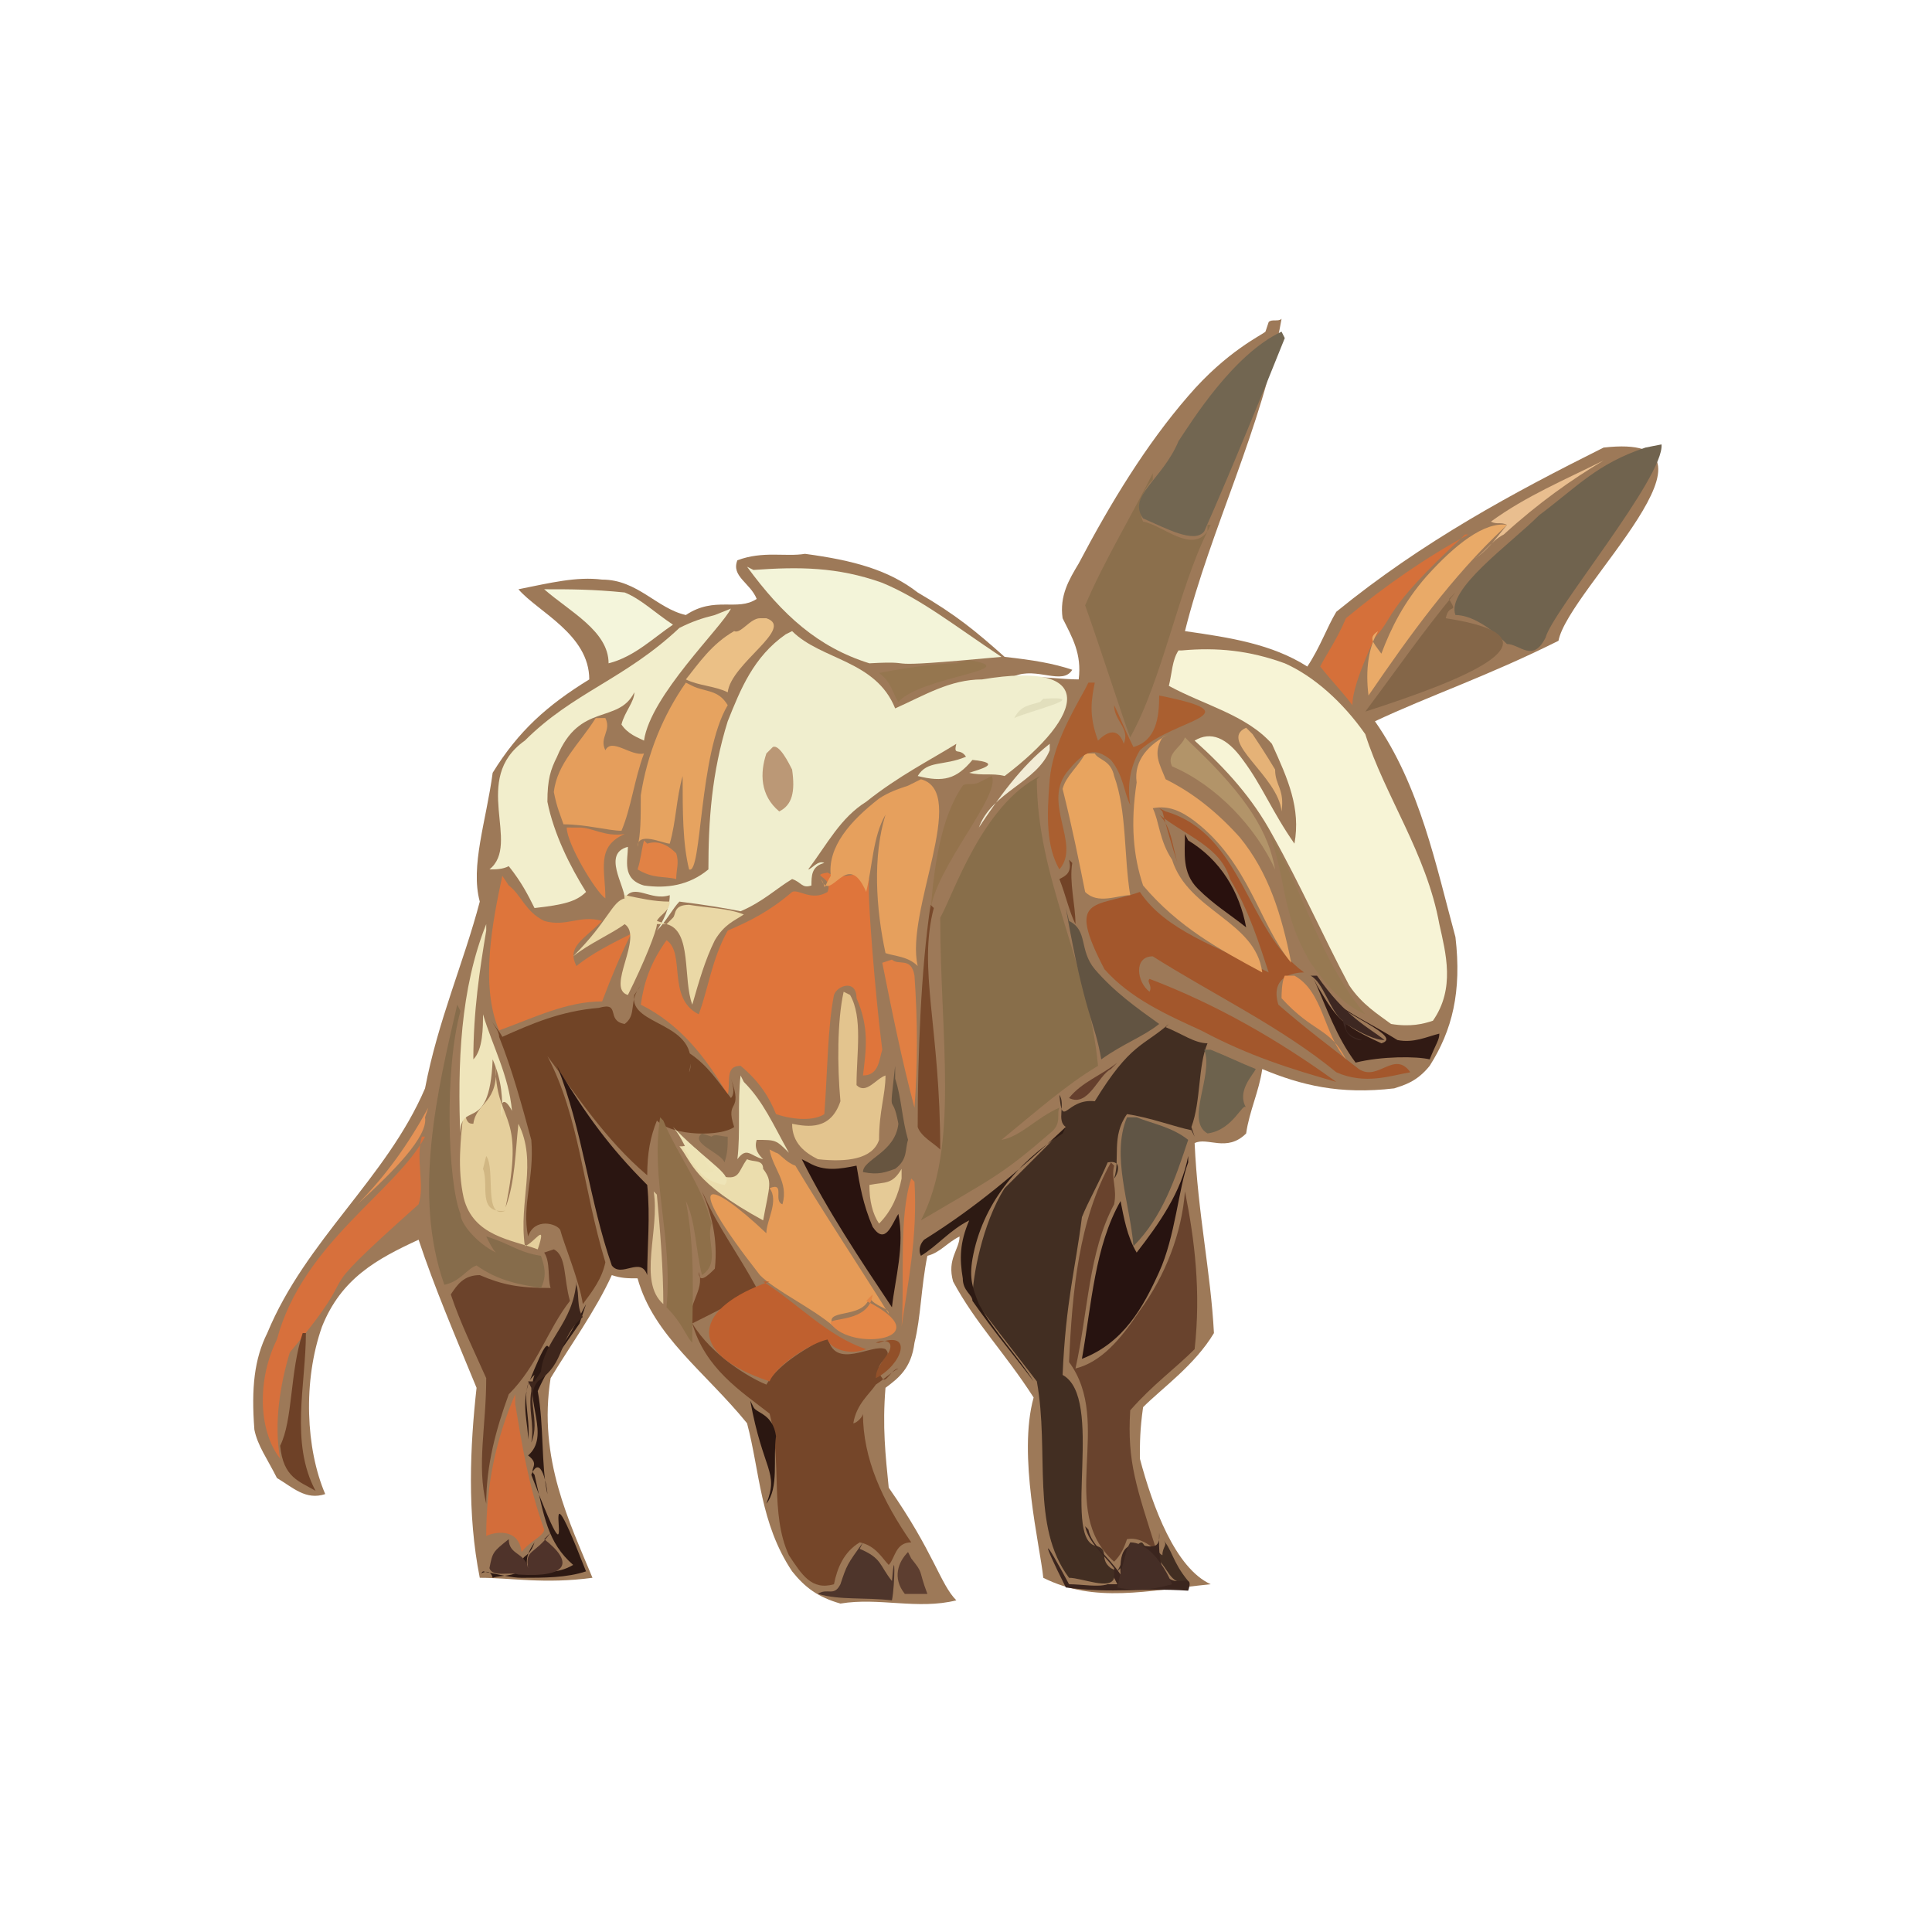 <svg xmlns="http://www.w3.org/2000/svg" width="600" height="600"><path fill="#9D7958" d="M394 100c1-1 3 0 4-1-6 34-22 65-30 97 14 2 27 4 38 11 4-6 6-12 9-17 27-22 55-37 83-51 44-5-11 44-14 60-22 11-40 17-57 25 14 20 19 45 25 67 2 17-1 29-8 40-4 5-8 6-11 7-17 2-29-1-41-6-1 7-4 13-5 20-6 6-12 1-16 3 1 22 5 40 6 59-6 10-16 17-22 23-1 7-1 11-1 16 4 15 11 34 22 39-20 2-36 6-52-2-1-10-8-38-3-56-9-14-18-23-25-36-2-7 2-10 2-14-4 2-6 5-10 6-2 10-2 19-4 27-1 8-5 11-9 14-1 12 0 21 1 31 14 20 16 30 21 35-12 3-24-1-36 1-7-2-11-5-15-10-10-15-10-31-14-46-13-16-29-27-34-45-3 0-5 0-8-1-5 11-13 22-19 32-4 25 6 45 13 62-15 2-25 0-35 0-4-20-3-41-1-59-7-17-13-31-18-46-13 6-24 12-30 27-6 17-5 38 1 52-6 2-10-2-15-5-3-6-6-10-7-15-1-13 0-22 4-30 12-29 37-48 49-76 4-21 12-39 17-58-3-11 2-25 4-40 8-13 17-21 30-29 0-14-16-21-22-28 10-2 18-4 26-3 11 0 17 9 26 11 9-6 16-1 22-5-2-5-8-7-6-12 8-3 15-1 21-2 15 2 26 5 35 12 12 7 18 12 27 20 9 1 15 2 21 4-3 5-11-1-18 2 8 0 15 1 20 1 1-8-2-13-5-19-1-7 2-12 5-17 10-19 21-37 34-52 12-14 23-19 24-20"/><path fill="#F0EECE" d="M244 197c-10 7-14 17-18 27-5 16-6 31-6 46-6 5-13 6-20 5-7-2-5-8-5-12-8 2-1 12-1 16 3-5 8 1 14-1 0 4-2 8-4 11 3-3 5-7 7-9 8 1 14 2 19 3 7-3 11-7 16-10 3 1 3 3 6 2 0-3 0-6 4-7-2-1-4 2-5 2 6-8 10-16 18-21 10-8 20-13 28-18-1 4 1 1 3 4-7 3-12 1-15 6 8 2 12 1 17-5 10 1 2 3-1 4 4 1 7 0 11 1 25-19 29-36-7-30-10 0-18 5-27 9-6-15-23-15-32-24"/><path fill="#F7F4D6" d="M366 202c-2 3-2 7-3 11 11 6 24 9 32 18 5 11 9 20 7 31-7-10-10-18-16-26-5-7-10-9-15-6 10 9 18 18 24 29 9 16 16 32 24 47 4 6 9 9 13 12 6 1 10 0 13-1 7-10 4-21 2-30-4-22-17-40-23-59-7-10-16-18-25-22-11-4-21-5-32-4"/><path fill="#886E4A" d="M323 241c-18 9-27 37-31 44 0 37 6 71-6 94 22-13 25-14 40-27 4-3 2-6 3-8-7 3-12 9-18 10 11-9 20-17 30-23-3-32-19-58-19-89"/><path fill="#422E22" d="M363 318c-8 7-12 6-23 24-9-1-10 9-11-2l-1 3 1-3c2 3-1 8 2 10l-19 19c-7 11-10 28-10 34 3 4 13 17 20 26 4 22-2 45 10 61 4 0 13 4 14 0l1-2 1-1c1 2-1 3-1 4 6 2 10 2 15 2 0-4-6-7-4-10 5 3 5 10 11 8-5-6-5-10-8-13l-1-1 1 1c2 2 0 2 0 5-2-1-2-4-2-2-5 1-3-4-6-1-2 3-2 2-4 8l-1-2-1 2-2-1c-4-3 0-6-5-7-10-3 3-46-10-53 1-23 4-33 6-49 2-5 5-10 8-17 5-1 3 4 2 5 2-6-1-13 4-20 7 1 15 4 20 5l1 2-1-3c3-8 2-19 5-26-4 0-8-3-13-5"/><path fill="#DF753B" d="M257 271c-6 1 2 1 0 6-5 3-9-1-11 0-7 6-13 9-20 12-5 9-6 18-9 26-10-5-4-19-10-23-5 7-7 13-8 20 12 6 20 16 27 28 1-4-1-9 4-9 6 5 9 10 11 15 6 2 12 2 15 0 1-13 1-27 3-37 1-3 7-5 7 1 4 9 3 16 2 24 5 0 5-5 6-8-2-15-5-51-4-53-3-3-8 0-11-1"/><path fill="#714426" d="M199 306c-4 5-1 9-5 12-6-1-1-7-8-5-12 1-21 5-30 9-1-2-3-4-4-6 1 2 3 4 3 6 4 10 7 21 10 32 1 12-3 20-1 30 2-6 9-4 10-2 1 4 6 16 7 23 3-4 6-8 7-13-7-23-8-45-18-64 9 12 18 26 31 37 0-7 1-12 3-17 5 5 20 5 24 2-3-9 3-4-1-15 1 3 1 5 0 6-4-5-7-10-13-14 0 1 1 4 0 6 4-16-19-14-17-24"/><path fill="#754629" d="M218 370c3 7 5 15 4 24-2 2-5 5-5 1 2 6-4 10-2 16 4 14 15 21 24 28 4 15 0 31 6 44 4 6 7 11 14 9 1-5 3-10 8-13 5 1 7 5 9 7 2-2 2-7 7-7-9-13-15-26-15-40 0 1-2 3-3 3 1-6 5-9 7-12 3-2 5-4 7-5-2 0-4 5-5 3-4-5 4-6 1-9-4-2-16 7-18-4-5 3-15 8-19 15-5-2-17-9-23-19 8-4 14-7 20-11-6-11-12-19-16-28"/><path fill="#69432D" d="M345 361c-10 18-12 40-13 62 14 19-4 46 14 62 2-2 3-4 4-7 5-1 9 4 9 3-6-19-9-27-8-43 7-8 14-13 20-19 2-18 0-34-3-49-1 13-6 26-14 37-6 9-12 16-20 18 4-18 4-36 12-51 1-5-1-8 0-12"/><path fill="#A3572C" d="m360 251 1 1c1 4 3 11 5 17-2-6-2-12-6-16 9 7 19 10 22 20 6 10 9 20 12 29-16-8-32-13-40-25-14 5-23 1-11 24 8 9 19 14 30 19 15 8 28 12 42 16-18-13-37-24-58-32-1 1 1 2 0 4-4-3-5-11 1-11 19 12 40 22 57 36 9 4 17 1 23 0-5-7-10 3-16-1-9-7-17-13-25-20-3-10 7-10 8-10-18-13-19-43-43-50"/><path fill="#70634E" d="M511 139c-15 5-21 12-33 21-9 9-29 23-26 31 5 0 11 4 16 9 4 0 8 6 12-2 2-8 37-50 36-60"/><path fill="#F2EECC" d="M222 191c-4 1-7 2-11 4-17 16-33 20-48 35-17 12-1 32-11 40 2 0 4 0 6-1 4 5 6 9 8 13 9-1 13-2 16-5-5-8-10-18-12-28 0-7 1-10 3-14 7-17 19-10 24-20 0 3-3 6-4 10 2 3 5 4 7 5 2-14 24-35 27-41"/><path fill="#8B6F4C" d="M358 147c-7 14-15 27-21 41 5 14 12 36 14 41 10-18 15-46 24-64l1-2h-1v2c-5 7-14-2-20-3-1-2-2-8 3-13"/><path fill="#F3F4D9" d="M232 176c11 15 22 25 38 30 18-1-2 2 41-2-15-10-25-18-37-23-14-5-26-5-40-4"/><path fill="#E8A462" d="M363 228c-6 3-11 8-10 15-2 13-1 23 2 32 11 13 24 20 37 27-2-16-23-19-28-35-4-6-4-12-6-16 5-1 9 1 13 4 17 13 20 32 30 44-3-15-7-28-16-39-9-10-17-15-23-18-2-5-4-8-1-13"/><path fill="#DE753B" d="M156 272c-3 14-7 34-1 48 11-4 21-9 32-9 3-8 6-15 9-21-6 3-12 6-17 10-3-6 2-8 8-14-7-2-11 2-18 0-6-3-7-8-11-11"/><path fill="#E69B57" d="M239 357c1 6 6 10 4 17-3-1 1-7-4-5 3 4-1 10-1 14-18-17-27-19-2 13 5 5 16 10 23 16-4-6 9-2 11-9 2 3 6 3 6 5-10-16-20-31-29-46-3-1-5-4-6-4"/><path fill="#726651" d="M398 103c-15 7-28 28-32 34-5 12-16 17-11 24 7 3 16 8 19 4 8-18 19-45 25-60"/><path fill="#E6A05D" d="M282 244c-3 1-6 2-9 4-9 7-16 15-15 24-3 5-1 4-3 1 3 8 8-10 14 4 2-8 2-17 6-24-4 13-3 29 0 43 3 1 7 1 10 4-4-17 16-54 1-58"/><path fill="#6C432B" d="M169 389c2 3 1 8 2 11-10 0-15-1-22-4-5 0-7 3-9 6 3 9 7 17 11 26 0 15-3 27 0 39 0-12 3-23 7-34 9-9 12-20 19-29-2-7-1-14-5-16"/><path fill="#E6A360" d="M213 212c-7 10-12 22-14 35 0 7 0 12-1 16 0-5 8-1 10-1 2-7 2-14 4-21 0 11 0 21 2 29 4 2 3-36 12-51-3-5-7-4-11-6"/><path fill="#D7703C" d="M132 353c-9 17-38 33-46 63-6 12-6 28 1 37-2-11 0-23 3-33 26-31 2-12 40-46 2-6-1-14 1-21"/><path fill="#866C4B" d="M142 312c-6 26-14 59-4 87 5-1 7-5 10-6 7 5 14 6 20 7 2-4 1-7 0-10-7-1-10-4-17-6 1 2 2 4 3 5-6-3-11-9-11-12-4-10-5-45 0-63"/><path fill="#E8A45F" d="M337 234c-2 4-6 7-7 11 3 12 5 22 7 32 4 4 10 1 14 1-2-12-1-26-5-37-1-5-5-5-6-7"/><path fill="#BF602F" d="M239 398c-23 8-27 22 0 31 2-5 13-12 18-13 1 3 7 5 12 3-12-4-21-14-32-21"/><path fill="#E5CF9C" d="M154 330c1 13-6 12-7 19-2 0-2-1-3-4-1 9-2 18 0 27 3 12 15 13 23 16 3-9-1-2-4-1-2-14 4-26-2-38-1 9-1 18-4 26 6-29-2-26-3-41"/><path fill="#271310" d="M369 359c-2 11-9 21-16 30-3-5-4-11-5-16-8 14-9 32-12 49 13-5 19-16 24-27s6-26 9-34"/><path fill="#2A1511" d="M173 331c8 20 10 42 17 62 3 4 9-3 11 3 0-9 1-18 0-28-12-12-19-22-27-35"/><path fill="#E59E5C" d="M185 223c-5 8-12 14-13 23 1 5 2 7 3 10 7 0 14 2 18 2 3-7 4-16 7-24-4 1-10-5-12-1-2-4 2-6 0-10"/><path fill="#E3C48E" d="M262 308c-2 9-2 23-1 34-3 9-10 8-15 7 0 6 4 9 8 11 9 1 17 0 19-6 0-9 2-14 2-20-3 1-6 6-9 3 0-10 2-21-2-28"/><path fill="#8E6F49" d="M205 347c-3 20 4 37 2 59 5 5 6 9 8 11 0-15 1-28-2-44 3 6 3 15 5 23 6-4 1-11 3-16-3-12-11-22-15-32"/><path fill="#AA5F30" d="m338 212-1 2c-5 9-10 18-11 28-1 12-1 21 3 28 7-8-6-21 3-31 5-6 8-7 13-3 4 5 4 10 6 14-1-6 0-12 3-17 11-10 36-11 6-17 0 7-1 14-8 16-3-6-4-9-6-13 0 5 5 7 3 12-2-6-6-3-8-1-3-8-2-13-1-18"/><path fill="#846648" d="M452 184c-10 12-19 25-28 37 31-10 64-23 25-29 1-5 4-1 1-6"/><path fill="#EAD8A6" d="M194 279c-4 1-5 7-16 18 5-4 12-7 16-10 6 4-6 20 1 22 5-10 9-20 9-22h3c8 2 5 17 8 25 2-7 4-14 7-20 3-5 6-6 9-8-5-2-11-2-17-3-5 0-4 3-5 4l-2 2-3-1c1-2 4-3 4-6-5 0-9-1-14-2"/><path fill="#605545" d="M350 347c-5 12 1 27 2 40 9-9 13-21 17-33-5-4-11-5-16-7"/><path fill="#29130F" d="M249 360c8 16 18 31 28 46 1-9 4-19 2-29-2 3-4 10-8 4-3-7-4-13-5-19-5 1-10 2-15-1"/><path fill="#F4F5DB" d="M169 183c8 7 20 13 20 23 8-2 14-8 20-12-6-4-10-8-15-10-10-1-17-1-24-1"/><path fill="#D5703A" d="M456 166c-13 7-26 16-38 26-3 7-6 11-8 15 4 5 7 8 10 12 0-8 9-24 6-20 8-8 2-8 29-33"/><path fill="#D36D3A" d="M160 433c-6 14-9 28-9 44 2-1 10-3 11 5 2-3 7-5 7-7-5-14-7-27-9-39"/><path fill="#E9AA68" d="M468 163c-7-1-16 6-25 16-7 8-11 16-14 24-3-4-4-5-1-7-3 5-4 12-3 20 13-19 26-37 42-52"/><path fill="#625442" d="M331 282c6 34 9 35 11 47 7-5 13-7 18-11-7-5-14-10-20-17-5-6-2-12-8-15"/><path fill="#EFE5BB" d="M151 287c-8 20-9 43-8 67-1-14 9 0 10-25 3 7 3 12 3 18-1-6 1-6 3-2-1-11-6-20-9-30 0 4 0 11-3 14 0-15 2-28 4-40"/><path fill="#6D624D" d="M374 326c3 8-6 22 1 26 8-1 11-10 12-8-3-5 2-10 3-12-5-2-9-4-14-6"/><path fill="#78492B" d="M289 281c-3 20-4 47-4 69 1 3 5 5 7 7 0-38-7-56-2-75"/><path fill="#EBC086" d="M236 192c-3 0-6 5-8 4-7 4-11 10-15 15 4 2 9 2 13 4 1-9 21-20 12-23"/><path fill="#B29469" d="M368 229c-1 3-6 5-4 9 14 6 26 19 32 32-2-11-8-22-26-39"/><path fill="#94734C" d="M304 243c-2 1-4 0-5 1-7 10-9 26-10 39 1-13 22-36 19-42"/><path fill="#E07F43" d="M274 299c3 15 6 30 10 45 1-13 1-27 0-41-1-6-5-3-7-5"/><path fill="#977952" d="M393 256c7 16 4 26 14 43 5 7 10 13 17 16-15-18-19-39-31-58"/><path fill="#EBDDAD" d="M211 356c4 5 4 11 26 23 2-11 3-12 0-16 0-3-3-2-5-3-3 4-2 7-9 5-5-2-4-10-11-9"/><path fill="#29110E" d="M368 259c0 6-1 12 4 17s10 8 15 12c-2-11-8-21-18-27"/><path fill="#3B251E" d="M337 474c1 5 6 9 9 13v3l1 2h-3c-3 1-8 0-12 0-8-15-9-15-1 1 15 2 23 0 38 1 3-9-10 7-9-18 1 11-13-5-12 13-4-6-9-9-10-14"/><path fill="#311A14" d="M408 304c4 9 7 18 13 26 8-2 19-2 23-1 2-5 3-6 3-8-4 1-8 3-13 2-8-5-15-8-21-13 4 5 23 12 16 14-13-6-14-8-20-18"/><path fill="#6E4127" d="M94 414c-4 12-3 27-7 35 1 10 6 11 11 14-8-15-3-33-3-49"/><path fill="#2D1A13" d="M331 350c-15 14-28 25-44 35-1 1-2 3-1 5 5-3 9-8 15-11-3 7-3 12-2 18 0 4 3 5 3 7 7 10 13 17 19 25-5-8-12-15-17-24-2-5-3-8-2-14 3-17 14-30 28-39"/><path fill="#2D1913" d="M182 405c-18 35-6-5-18 25-2 7 0 12 0 17 1-7-3-16 2-20-3 8 5 19-2 25 4 3 0 4 2 6 3 13 4 21 12 28-5 3-10 2-14 2-1-4 0-6 2-9-2 6-5 3-3 8-4 3-7 2-10 3-1-4-5 0-3-2 5 1 9 2 12 2 7 0 14 0 20-2-18-46 1 17-17-30 3-7 5 4 5 6-2-9-1-21-3-32 4-9 9-15 13-21"/><path fill="#4E352B" d="M268 479c-5 7-5 7-7 13-2 4-4 1-7 3 7 2 14 1 23 2 1-5 1-18 0-6-4-5-3-7-10-10"/><path fill="#EEE6BD" d="M230 334c-1 8 0 18-1 26 3-4 4-1 8 0-1-1-3-3-2-6 6 0 6 0 10 4-5-9-8-16-14-22"/><path fill="#E18143" d="M176 257c0 5 9 20 12 22 0-9-3-16 6-20-6 1-10-2-14-2"/><path fill="#452E26" d="M351 479c6 0 11 8 13 13-7 2-12 2-17 1 1-5 2-8 3-12"/><path fill="#95764F" d="M297 206c-7 0-19 2-24 3 4 3 4 6 6 9 7-8 40-10 22-13"/><path fill="#BB9876" d="M240 232c2-1 5 5 6 7 1 7 0 11-4 13-6-5-6-12-4-18"/><path fill="#4F332A" d="M171 476c-5 7-8 5-7 11-1-5-6-4-6-9-5 4-5 4-6 9 1 3 6 1 9 2 16 1 17-4 8-11"/><path fill="#675540" d="M278 331c-2 18-1 7 1 18-1 9-11 11-11 15 5 1 7 0 10-1 4-3 3-6 4-9-2-7-2-13-4-19"/><path fill="#DA7B43" d="M283 366c-4 12-2 32-3 46 2-14 5-28 4-45"/><path fill="#E48747" d="M271 402c-1 9-14 7-13 9 6 9 35 5 11-7"/><path fill="#E89251" d="M399 303c-1 2-1 6-1 7 10 11 15 9 20 19-7-8-7-21-16-26"/><path fill="#E18245" d="M200 261c-1 4-1 6-2 9 5 3 8 2 12 3 0-3 1-5 0-8-3-3-6-4-9-3"/><path fill="#E5CA96" d="M280 363c-3 5-5 4-10 5 0 5 1 9 3 12 4-4 6-9 7-14"/><path fill="#E5B277" d="M387 226c-9 4 10 15 11 26 1-7-2-8-2-13-3-5-5-8-7-11"/><path fill="#E9BE8F" d="M498 143c-12 6-24 11-35 19 2 1 3 0 5 1-4 5-7 9-11 11 4-2 6-6 10-8 11-10 21-17 31-23"/><path fill="#3E261C" d="M179 398c-1 13-10 18-11 28l-2 3h-2l1 2v1c-1 6 1 10 0 16 3-7-2-14 2-19 9-6 6-13 14-20-2-3-1-7-2-10"/><path fill="#2B1711" d="M233 435c4 22 9 22 5 32 4-5 2-14 3-21-1-7-6-7-7-9"/><path fill="#5D3E30" d="M282 482c-3 3-5 8-1 13h7c-3-8-1-6-5-11"/><path fill="#DEC699" d="M203 370c2 12-5 28 3 35 0-11-1-23-2-34"/><path fill="#3E2822" d="M407 303c4 2 6 11 10 14 1 4 2 5 5 6 4 0-5 0-4-5 5 3 9 5 12 5-5-4-12-7-21-20"/><path fill="#EEE4B7" d="M209 350c6 7 5 16 16 18 3-3-4-6-15-17"/><path fill="#83694C" d="M218 352c-4 3 6 6 7 9 1-3 1-5 1-8-2 0-4-1-5 0"/><path fill="#F2ECD5" d="M326 231c-9 7-16 17-22 26 4-11 18-14 22-24"/><path fill="#E59256" d="M133 344c-6 11-13 21-22 30 11-10 22-21 21-27"/><path fill="#D1B783" d="M151 359c3 4-1 20 6 17-9 1-5-8-7-13"/><path fill="#724327" d="M332 267c1 4-1 5-3 6 2 5 3 10 5 14 0-6-2-13-1-19"/><path fill="#653F2D" d="M347 330c-5 4-11 6-15 11 6 3 9-7 13-9"/><path fill="#925029" d="M272 417c2-1 6-1 4 3-2 3-4 5-4 8 8-4 12-15 1-11"/><path fill="#E2DFBD" d="M324 217c16-1-5 4-9 6 2-4 5-4 8-5"/><path fill="#EDE3B5" d="M212 356c7 0 7 8 10 7-2 4-9-3-8-4"/></svg>